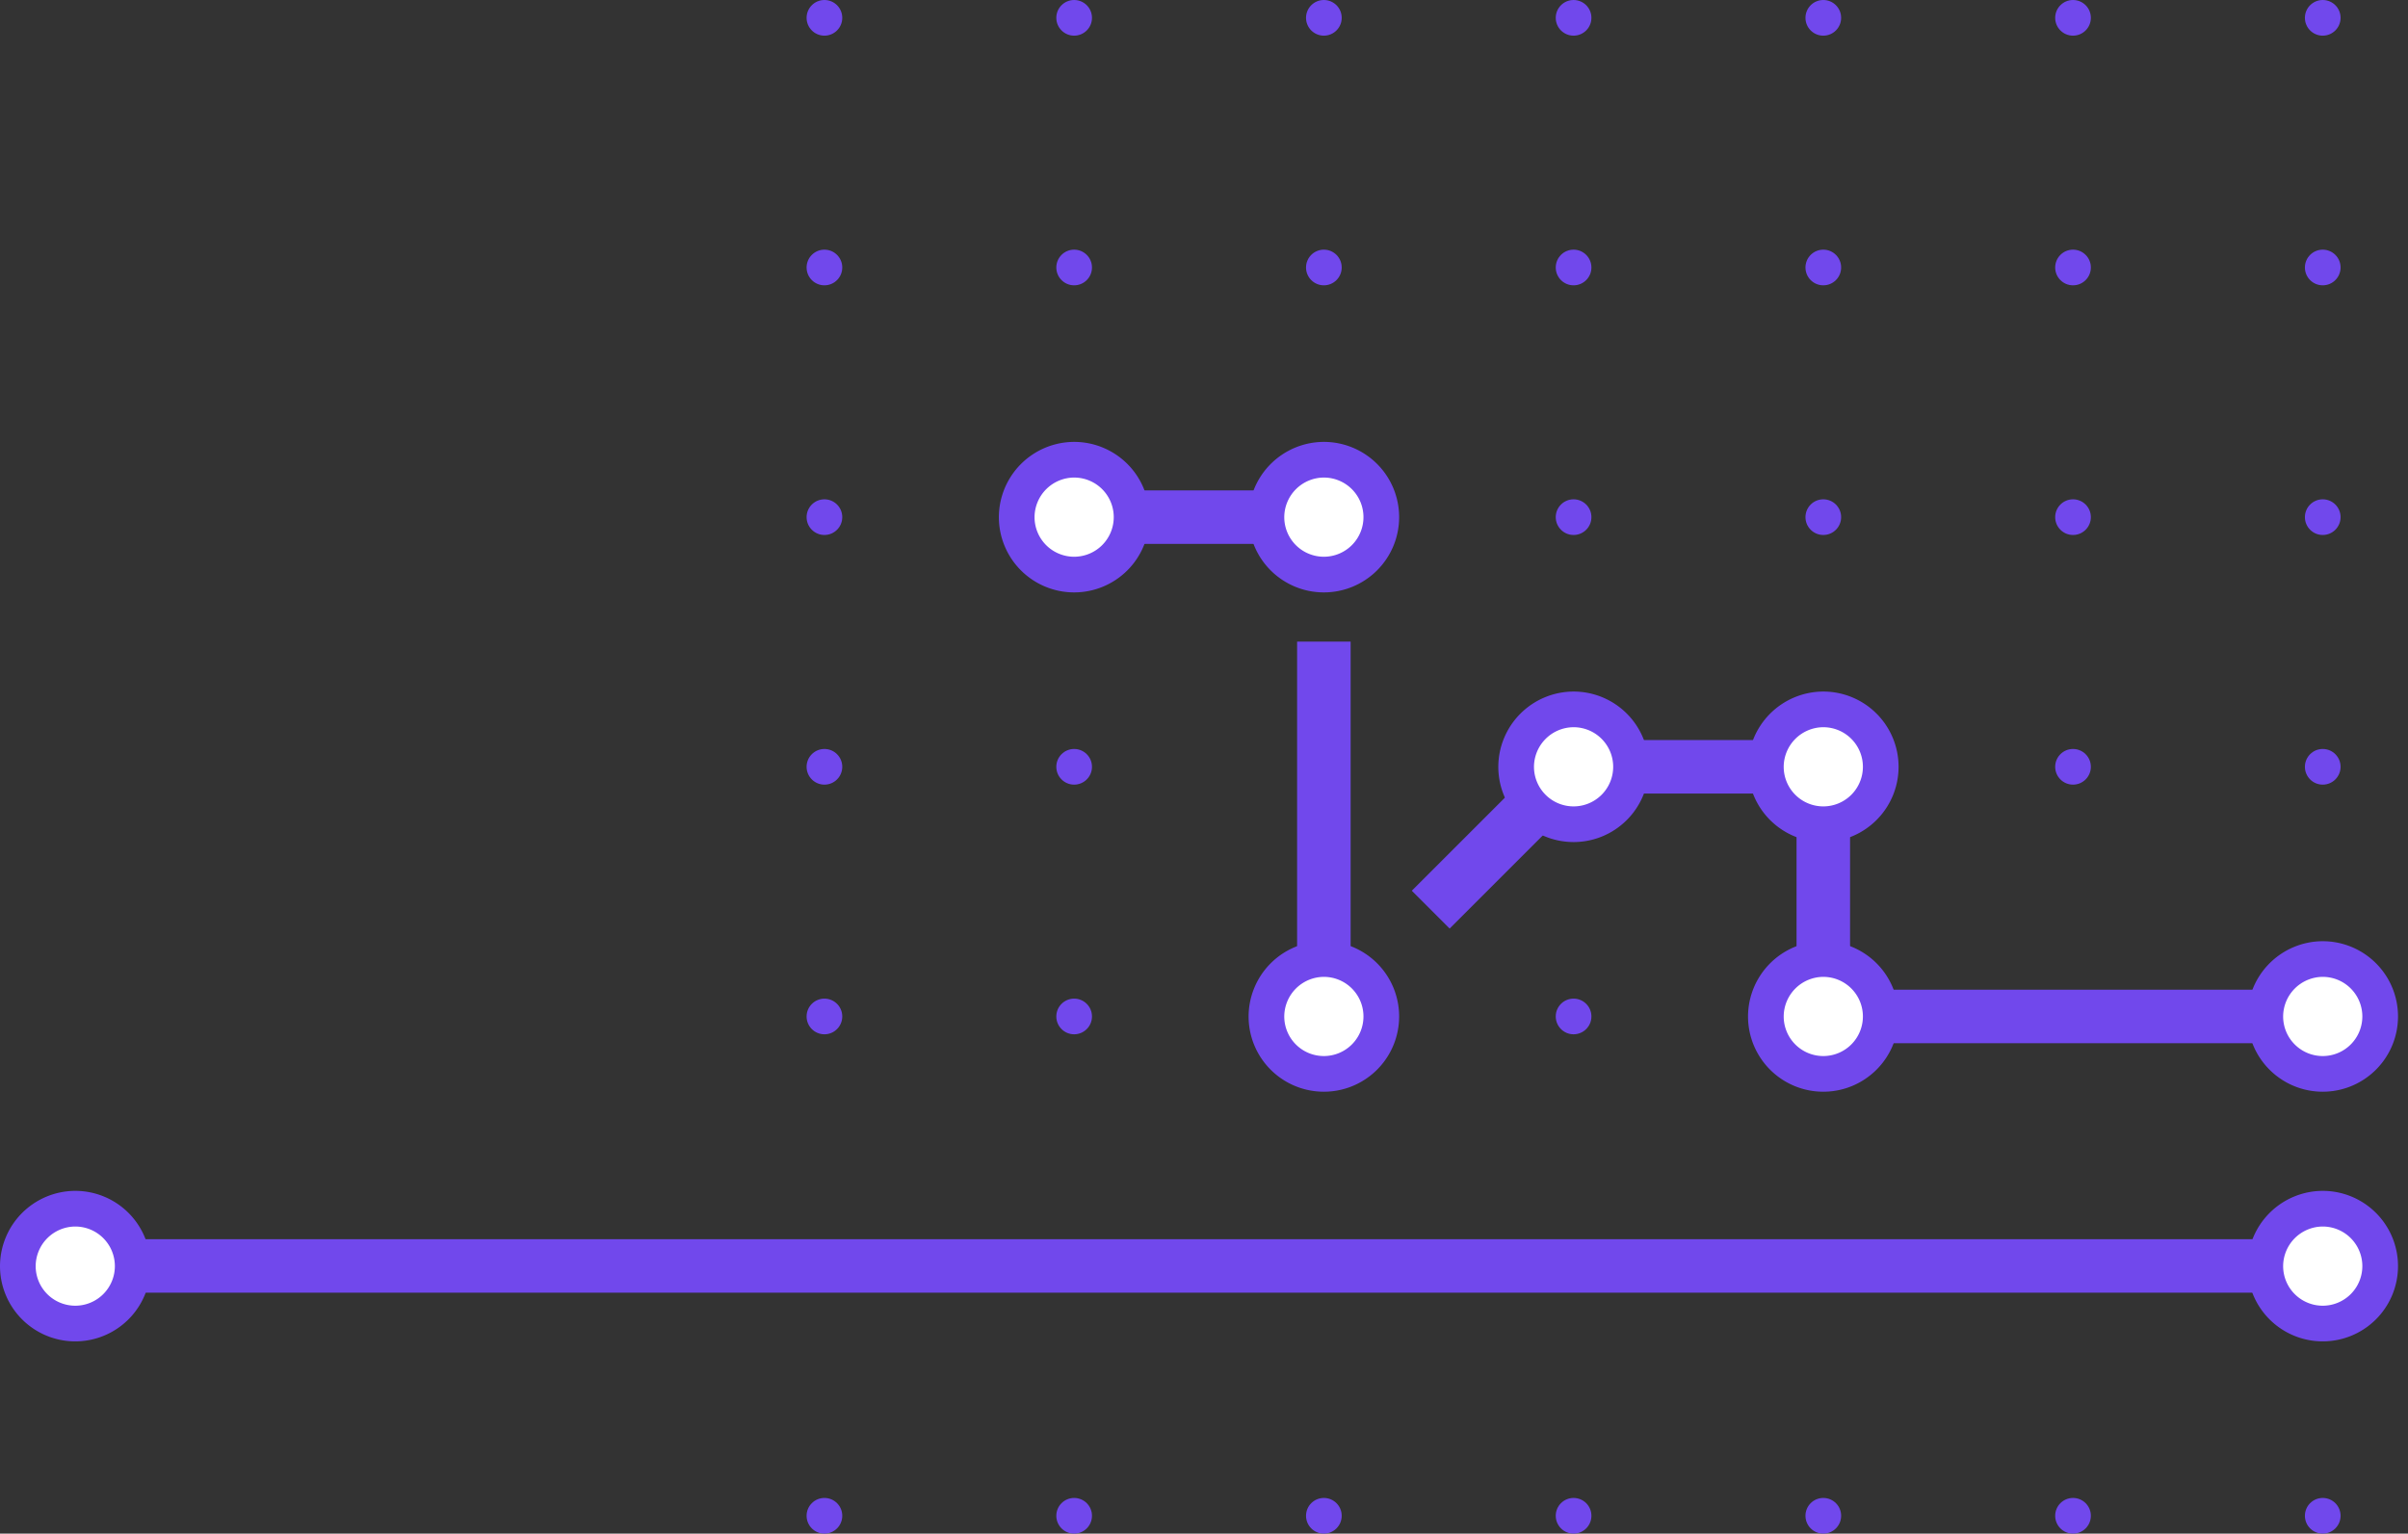 <svg id="Layer_1" data-name="Layer 1" xmlns="http://www.w3.org/2000/svg" viewBox="0 0 135 86"><rect x="0" y="0" width="135" height="86" fill="#333333" stroke="none"/><defs><style>.cls-1{fill:#7148ec;}.cls-2{fill:none;stroke-width:3px;}.cls-2,.cls-3{stroke:#7148ec;stroke-miterlimit:10;}.cls-3{fill:#fff;stroke-width:2px;}</style></defs><title>Untitled-2</title><circle class="cls-1" cx="46.22" cy="85" r="1"/><circle class="cls-1" cx="60.22" cy="85" r="1"/><circle class="cls-1" cx="74.22" cy="85" r="1"/><circle class="cls-1" cx="88.22" cy="85" r="1"/><circle class="cls-1" cx="102.22" cy="85" r="1"/><circle class="cls-1" cx="116.22" cy="85" r="1"/><circle class="cls-1" cx="130.22" cy="85" r="1"/><circle class="cls-1" cx="46.22" cy="71" r="1"/><circle class="cls-1" cx="60.22" cy="71" r="1"/><circle class="cls-1" cx="74.22" cy="71" r="1"/><circle class="cls-1" cx="88.22" cy="71" r="1"/><circle class="cls-1" cx="102.22" cy="71" r="1"/><circle class="cls-1" cx="130.22" cy="71" r="1"/><circle class="cls-1" cx="116.22" cy="71" r="1"/><circle class="cls-1" cx="46.22" cy="57" r="1"/><circle class="cls-1" cx="60.22" cy="57" r="1"/><circle class="cls-1" cx="74.22" cy="57" r="1"/><circle class="cls-1" cx="88.22" cy="57" r="1"/><circle class="cls-1" cx="102.22" cy="57" r="1"/><circle class="cls-1" cx="116.22" cy="57" r="1"/><circle class="cls-1" cx="130.22" cy="57" r="1"/><circle class="cls-1" cx="46.22" cy="43" r="1"/><circle class="cls-1" cx="60.22" cy="43" r="1"/><circle class="cls-1" cx="74.22" cy="43" r="1"/><circle class="cls-1" cx="88.22" cy="43" r="1"/><circle class="cls-1" cx="102.22" cy="43" r="1"/><circle class="cls-1" cx="116.22" cy="43" r="1"/><circle class="cls-1" cx="130.22" cy="43" r="1"/><circle class="cls-1" cx="46.22" cy="29" r="1"/><circle class="cls-1" cx="60.22" cy="29" r="1"/><circle class="cls-1" cx="74.22" cy="29" r="1"/><circle class="cls-1" cx="88.22" cy="29" r="1"/><circle class="cls-1" cx="102.22" cy="29" r="1"/><circle class="cls-1" cx="116.22" cy="29" r="1"/><circle class="cls-1" cx="130.22" cy="29" r="1"/><circle class="cls-1" cx="46.22" cy="15" r="1"/><circle class="cls-1" cx="60.22" cy="15" r="1"/><circle class="cls-1" cx="74.22" cy="15" r="1"/><circle class="cls-1" cx="88.22" cy="15" r="1"/><circle class="cls-1" cx="102.22" cy="15" r="1"/><circle class="cls-1" cx="116.22" cy="15" r="1"/><circle class="cls-1" cx="130.22" cy="15" r="1"/><circle class="cls-1" cx="46.22" cy="1" r="1"/><circle class="cls-1" cx="60.22" cy="1" r="1"/><circle class="cls-1" cx="74.22" cy="1" r="1"/><circle class="cls-1" cx="88.22" cy="1" r="1"/><circle class="cls-1" cx="102.22" cy="1" r="1"/><circle class="cls-1" cx="116.22" cy="1" r="1"/><circle class="cls-1" cx="130.22" cy="1" r="1"/><line class="cls-2" x1="130.22" y1="70.99" x2="4.22" y2="70.99"/><line class="cls-2" x1="130.22" y1="57" x2="102.22" y2="57"/><path class="cls-3" d="M4.22,67.78A3.22,3.22,0,1,1,1,71,3.23,3.23,0,0,1,4.22,67.78Z"/><line class="cls-2" x1="102.22" y1="57" x2="102.22" y2="43"/><path class="cls-3" d="M102.22,53.78A3.22,3.22,0,1,1,99,57,3.23,3.23,0,0,1,102.22,53.78Z"/><line class="cls-2" x1="102.22" y1="43" x2="88.22" y2="43"/><line class="cls-2" x1="74.22" y1="29" x2="60.23" y2="29"/><path class="cls-3" d="M102.22,39.78A3.22,3.22,0,1,1,99,43,3.23,3.23,0,0,1,102.22,39.78Z"/><line class="cls-2" x1="88.22" y1="43" x2="80.21" y2="51.01"/><line class="cls-2" x1="74.22" y1="57" x2="74.22" y2="35.98"/><path class="cls-3" d="M74.22,53.78A3.22,3.22,0,1,1,71,57,3.23,3.23,0,0,1,74.22,53.78Z"/><path class="cls-3" d="M74.22,25.78A3.22,3.22,0,1,1,71,29,3.23,3.23,0,0,1,74.22,25.78Z"/><path class="cls-3" d="M130.22,67.78A3.22,3.22,0,1,1,127,71,3.23,3.23,0,0,1,130.22,67.78Z"/><path class="cls-3" d="M130.22,53.78A3.22,3.22,0,1,1,127,57,3.23,3.23,0,0,1,130.22,53.78Z"/><path class="cls-3" d="M88.22,39.78A3.22,3.22,0,1,1,85,43,3.23,3.23,0,0,1,88.22,39.78Z"/><path class="cls-3" d="M60.22,25.78A3.22,3.22,0,1,1,57,29,3.23,3.23,0,0,1,60.22,25.78Z"/></svg>